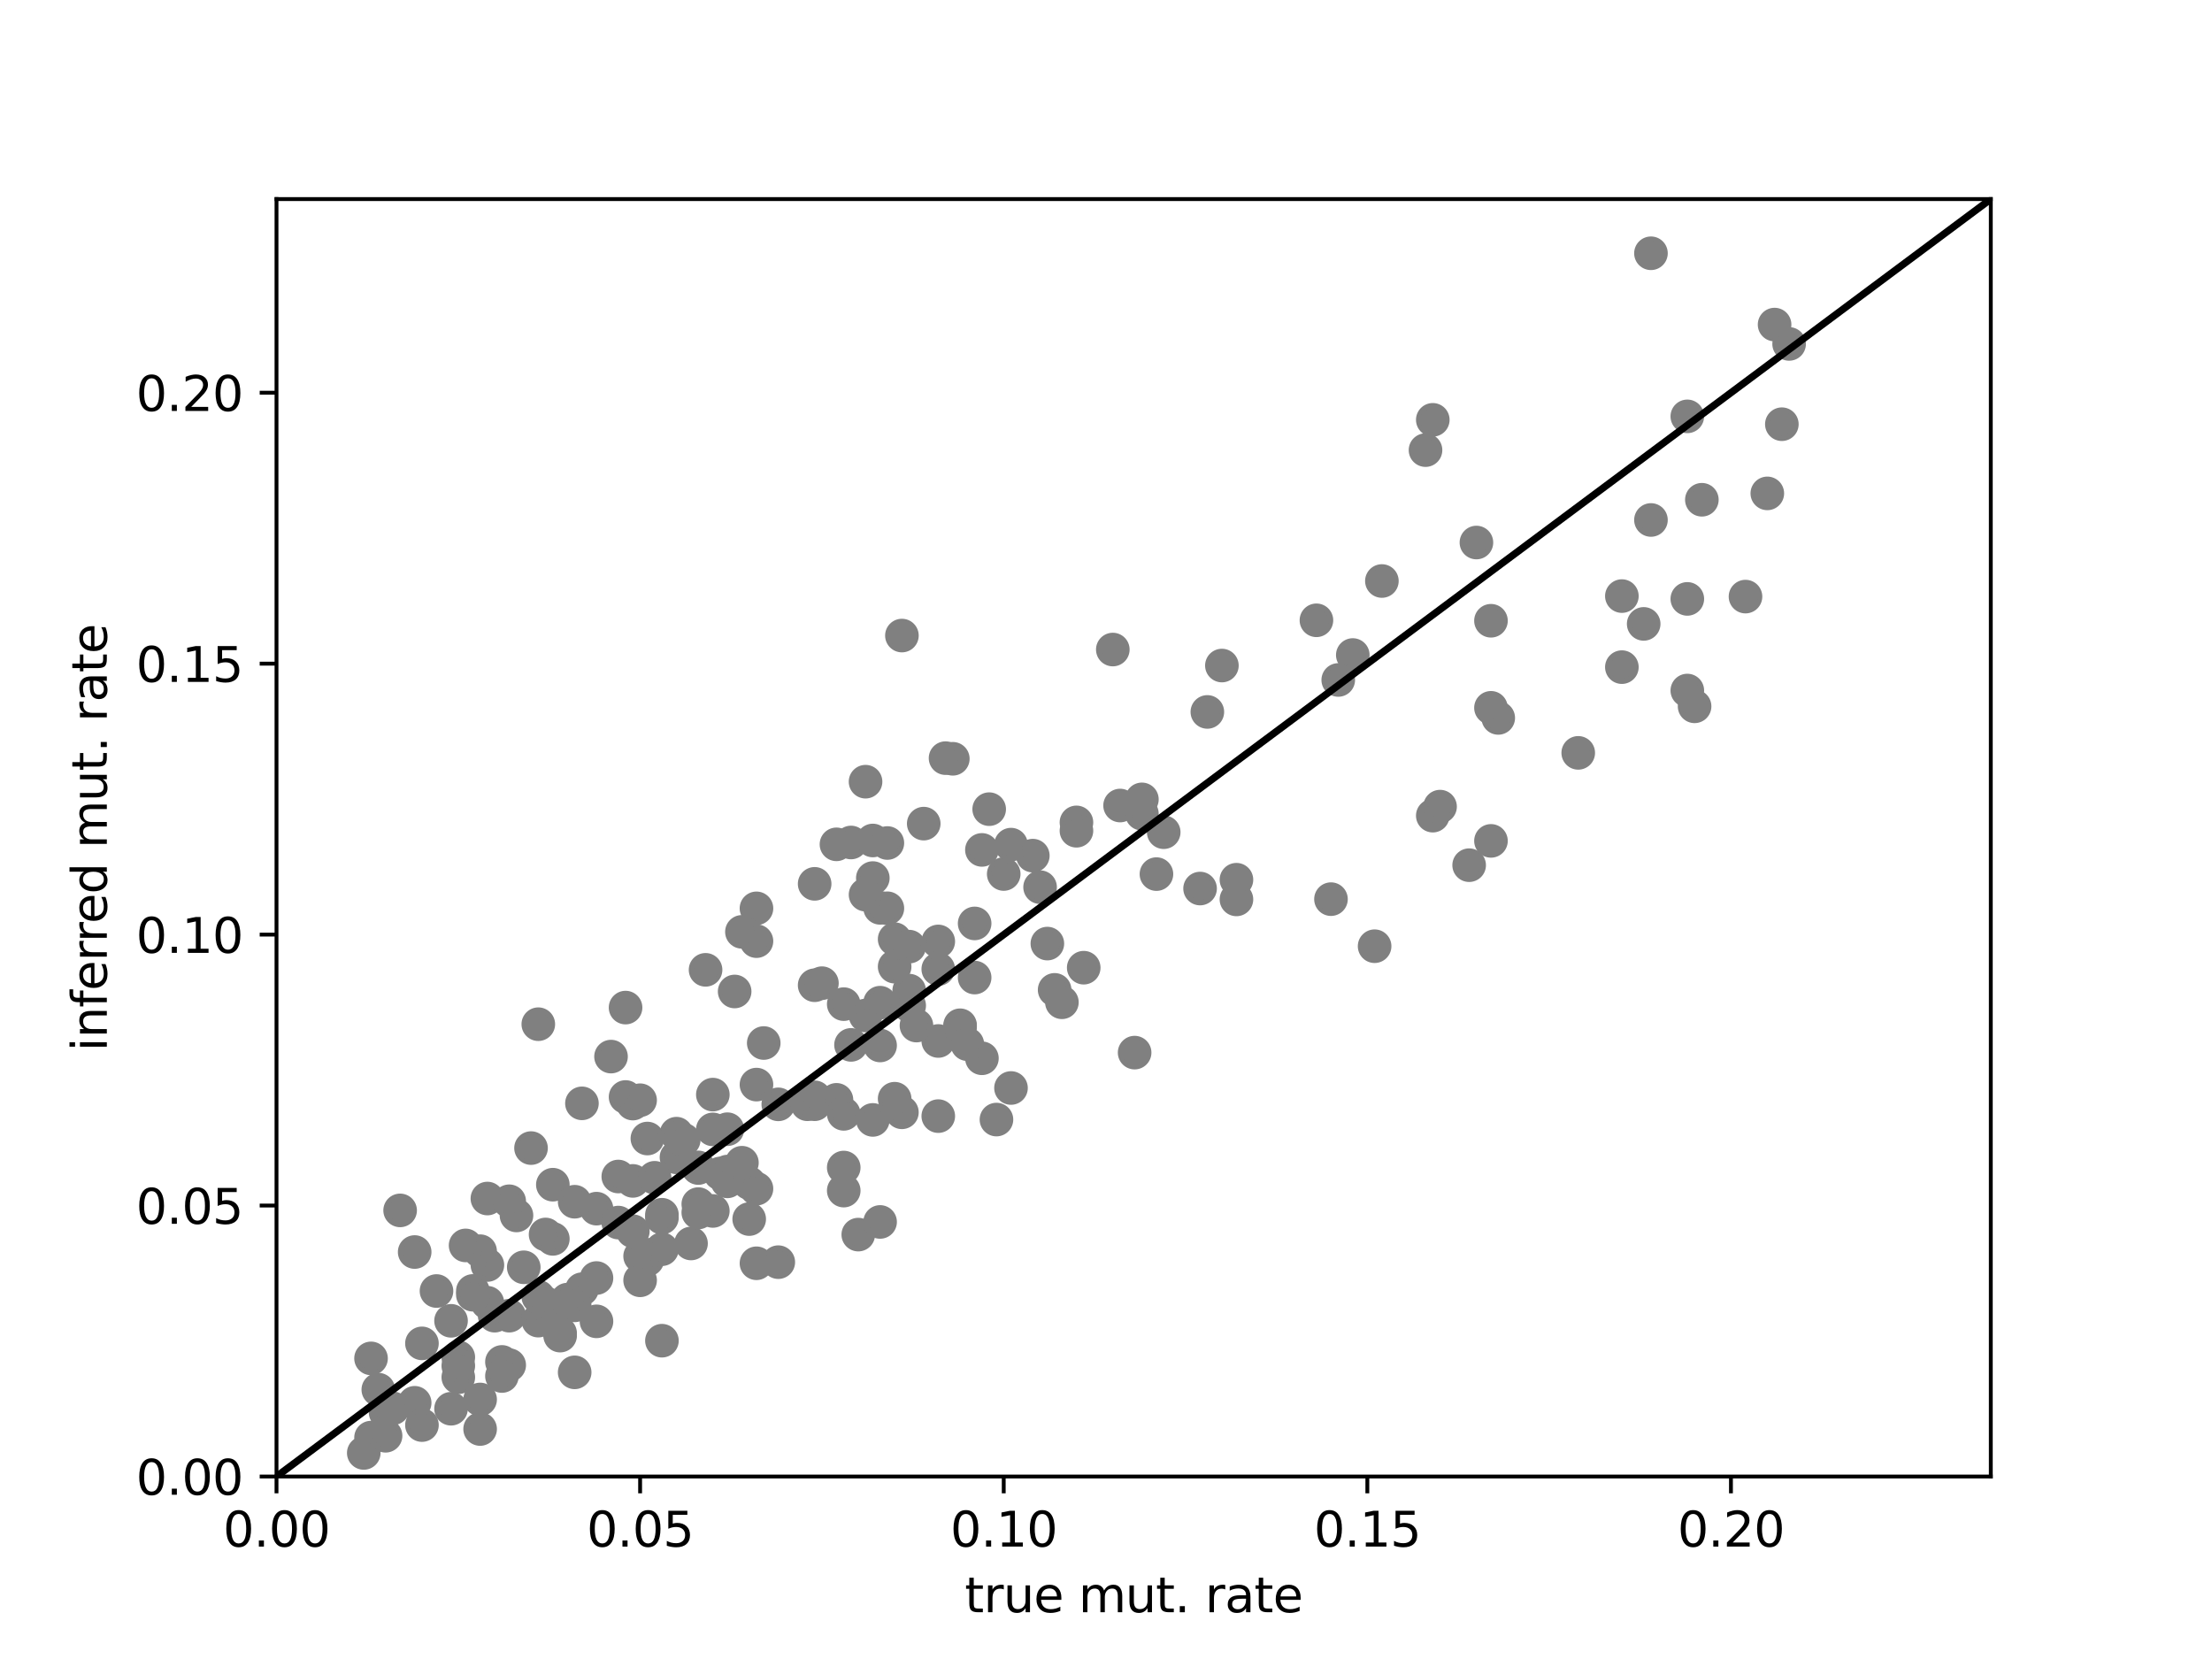 <?xml version="1.0" encoding="utf-8" standalone="no"?>
<!DOCTYPE svg PUBLIC "-//W3C//DTD SVG 1.1//EN"
  "http://www.w3.org/Graphics/SVG/1.1/DTD/svg11.dtd">
<svg xmlns:xlink="http://www.w3.org/1999/xlink" width="460.8pt" height="345.6pt" viewBox="0 0 460.8 345.6" xmlns="http://www.w3.org/2000/svg" version="1.1">
 <defs>
  <style type="text/css">*{stroke-linejoin: round; stroke-linecap: butt}</style>
 </defs>
 <g id="figure_1">
  <g id="patch_1">
   <path d="M 0 345.6 
L 460.8 345.6 
L 460.8 0 
L 0 0 
z
" style="fill: #ffffff"/>
  </g>
  <g id="axes_1">
   <g id="patch_2">
    <path d="M 57.6 307.584 
L 414.72 307.584 
L 414.72 41.472 
L 57.6 41.472 
z
" style="fill: #ffffff"/>
   </g>
   <g id="matplotlib.axis_1">
    <g id="xtick_1">
     <g id="line2d_1">
      <defs>
       <path id="madee8552ab" d="M 0 0 
L 0 3.5 
" style="stroke: #000000; stroke-width: 0.8"/>
      </defs>
      <g>
       <use xlink:href="#madee8552ab" x="57.6" y="307.584" style="stroke: #000000; stroke-width: 0.8"/>
      </g>
     </g>
     <g id="text_1">
      <!-- 0.00 -->
      <g transform="translate(46.467 322.182) scale(0.1 -0.1)">
       <defs>
        <path id="DejaVuSans-30" d="M 2034 4250 
Q 1547 4250 1301 3770 
Q 1056 3291 1056 2328 
Q 1056 1369 1301 889 
Q 1547 409 2034 409 
Q 2525 409 2770 889 
Q 3016 1369 3016 2328 
Q 3016 3291 2770 3770 
Q 2525 4250 2034 4250 
z
M 2034 4750 
Q 2819 4750 3233 4129 
Q 3647 3509 3647 2328 
Q 3647 1150 3233 529 
Q 2819 -91 2034 -91 
Q 1250 -91 836 529 
Q 422 1150 422 2328 
Q 422 3509 836 4129 
Q 1250 4750 2034 4750 
z
" transform="scale(0.016)"/>
        <path id="DejaVuSans-2e" d="M 684 794 
L 1344 794 
L 1344 0 
L 684 0 
L 684 794 
z
" transform="scale(0.016)"/>
       </defs>
       <use xlink:href="#DejaVuSans-30"/>
       <use xlink:href="#DejaVuSans-2e" transform="translate(63.623 0)"/>
       <use xlink:href="#DejaVuSans-30" transform="translate(95.41 0)"/>
       <use xlink:href="#DejaVuSans-30" transform="translate(159.033 0)"/>
      </g>
     </g>
    </g>
    <g id="xtick_2">
     <g id="line2d_2">
      <g>
       <use xlink:href="#madee8552ab" x="133.347" y="307.584" style="stroke: #000000; stroke-width: 0.8"/>
      </g>
     </g>
     <g id="text_2">
      <!-- 0.05 -->
      <g transform="translate(122.214 322.182) scale(0.1 -0.1)">
       <defs>
        <path id="DejaVuSans-35" d="M 691 4666 
L 3169 4666 
L 3169 4134 
L 1269 4134 
L 1269 2991 
Q 1406 3038 1543 3061 
Q 1681 3084 1819 3084 
Q 2600 3084 3056 2656 
Q 3513 2228 3513 1497 
Q 3513 744 3044 326 
Q 2575 -91 1722 -91 
Q 1428 -91 1123 -41 
Q 819 9 494 109 
L 494 744 
Q 775 591 1075 516 
Q 1375 441 1709 441 
Q 2250 441 2565 725 
Q 2881 1009 2881 1497 
Q 2881 1984 2565 2268 
Q 2250 2553 1709 2553 
Q 1456 2553 1204 2497 
Q 953 2441 691 2322 
L 691 4666 
z
" transform="scale(0.016)"/>
       </defs>
       <use xlink:href="#DejaVuSans-30"/>
       <use xlink:href="#DejaVuSans-2e" transform="translate(63.623 0)"/>
       <use xlink:href="#DejaVuSans-30" transform="translate(95.41 0)"/>
       <use xlink:href="#DejaVuSans-35" transform="translate(159.033 0)"/>
      </g>
     </g>
    </g>
    <g id="xtick_3">
     <g id="line2d_3">
      <g>
       <use xlink:href="#madee8552ab" x="209.094" y="307.584" style="stroke: #000000; stroke-width: 0.8"/>
      </g>
     </g>
     <g id="text_3">
      <!-- 0.10 -->
      <g transform="translate(197.962 322.182) scale(0.1 -0.1)">
       <defs>
        <path id="DejaVuSans-31" d="M 794 531 
L 1825 531 
L 1825 4091 
L 703 3866 
L 703 4441 
L 1819 4666 
L 2450 4666 
L 2450 531 
L 3481 531 
L 3481 0 
L 794 0 
L 794 531 
z
" transform="scale(0.016)"/>
       </defs>
       <use xlink:href="#DejaVuSans-30"/>
       <use xlink:href="#DejaVuSans-2e" transform="translate(63.623 0)"/>
       <use xlink:href="#DejaVuSans-31" transform="translate(95.41 0)"/>
       <use xlink:href="#DejaVuSans-30" transform="translate(159.033 0)"/>
      </g>
     </g>
    </g>
    <g id="xtick_4">
     <g id="line2d_4">
      <g>
       <use xlink:href="#madee8552ab" x="284.842" y="307.584" style="stroke: #000000; stroke-width: 0.8"/>
      </g>
     </g>
     <g id="text_4">
      <!-- 0.15 -->
      <g transform="translate(273.709 322.182) scale(0.1 -0.1)">
       <use xlink:href="#DejaVuSans-30"/>
       <use xlink:href="#DejaVuSans-2e" transform="translate(63.623 0)"/>
       <use xlink:href="#DejaVuSans-31" transform="translate(95.41 0)"/>
       <use xlink:href="#DejaVuSans-35" transform="translate(159.033 0)"/>
      </g>
     </g>
    </g>
    <g id="xtick_5">
     <g id="line2d_5">
      <g>
       <use xlink:href="#madee8552ab" x="360.589" y="307.584" style="stroke: #000000; stroke-width: 0.8"/>
      </g>
     </g>
     <g id="text_5">
      <!-- 0.20 -->
      <g transform="translate(349.456 322.182) scale(0.1 -0.1)">
       <defs>
        <path id="DejaVuSans-32" d="M 1228 531 
L 3431 531 
L 3431 0 
L 469 0 
L 469 531 
Q 828 903 1448 1529 
Q 2069 2156 2228 2338 
Q 2531 2678 2651 2914 
Q 2772 3150 2772 3378 
Q 2772 3750 2511 3984 
Q 2250 4219 1831 4219 
Q 1534 4219 1204 4116 
Q 875 4013 500 3803 
L 500 4441 
Q 881 4594 1212 4672 
Q 1544 4750 1819 4750 
Q 2544 4750 2975 4387 
Q 3406 4025 3406 3419 
Q 3406 3131 3298 2873 
Q 3191 2616 2906 2266 
Q 2828 2175 2409 1742 
Q 1991 1309 1228 531 
z
" transform="scale(0.016)"/>
       </defs>
       <use xlink:href="#DejaVuSans-30"/>
       <use xlink:href="#DejaVuSans-2e" transform="translate(63.623 0)"/>
       <use xlink:href="#DejaVuSans-32" transform="translate(95.41 0)"/>
       <use xlink:href="#DejaVuSans-30" transform="translate(159.033 0)"/>
      </g>
     </g>
    </g>
    <g id="text_6">
     <!-- true mut. rate -->
     <g transform="translate(200.976 335.861) scale(0.1 -0.1)">
      <defs>
       <path id="DejaVuSans-74" d="M 1172 4494 
L 1172 3500 
L 2356 3500 
L 2356 3053 
L 1172 3053 
L 1172 1153 
Q 1172 725 1289 603 
Q 1406 481 1766 481 
L 2356 481 
L 2356 0 
L 1766 0 
Q 1100 0 847 248 
Q 594 497 594 1153 
L 594 3053 
L 172 3053 
L 172 3500 
L 594 3500 
L 594 4494 
L 1172 4494 
z
" transform="scale(0.016)"/>
       <path id="DejaVuSans-72" d="M 2631 2963 
Q 2534 3019 2420 3045 
Q 2306 3072 2169 3072 
Q 1681 3072 1420 2755 
Q 1159 2438 1159 1844 
L 1159 0 
L 581 0 
L 581 3500 
L 1159 3500 
L 1159 2956 
Q 1341 3275 1631 3429 
Q 1922 3584 2338 3584 
Q 2397 3584 2469 3576 
Q 2541 3569 2628 3553 
L 2631 2963 
z
" transform="scale(0.016)"/>
       <path id="DejaVuSans-75" d="M 544 1381 
L 544 3500 
L 1119 3500 
L 1119 1403 
Q 1119 906 1312 657 
Q 1506 409 1894 409 
Q 2359 409 2629 706 
Q 2900 1003 2900 1516 
L 2900 3500 
L 3475 3500 
L 3475 0 
L 2900 0 
L 2900 538 
Q 2691 219 2414 64 
Q 2138 -91 1772 -91 
Q 1169 -91 856 284 
Q 544 659 544 1381 
z
M 1991 3584 
L 1991 3584 
z
" transform="scale(0.016)"/>
       <path id="DejaVuSans-65" d="M 3597 1894 
L 3597 1613 
L 953 1613 
Q 991 1019 1311 708 
Q 1631 397 2203 397 
Q 2534 397 2845 478 
Q 3156 559 3463 722 
L 3463 178 
Q 3153 47 2828 -22 
Q 2503 -91 2169 -91 
Q 1331 -91 842 396 
Q 353 884 353 1716 
Q 353 2575 817 3079 
Q 1281 3584 2069 3584 
Q 2775 3584 3186 3129 
Q 3597 2675 3597 1894 
z
M 3022 2063 
Q 3016 2534 2758 2815 
Q 2500 3097 2075 3097 
Q 1594 3097 1305 2825 
Q 1016 2553 972 2059 
L 3022 2063 
z
" transform="scale(0.016)"/>
       <path id="DejaVuSans-20" transform="scale(0.016)"/>
       <path id="DejaVuSans-6d" d="M 3328 2828 
Q 3544 3216 3844 3400 
Q 4144 3584 4550 3584 
Q 5097 3584 5394 3201 
Q 5691 2819 5691 2113 
L 5691 0 
L 5113 0 
L 5113 2094 
Q 5113 2597 4934 2840 
Q 4756 3084 4391 3084 
Q 3944 3084 3684 2787 
Q 3425 2491 3425 1978 
L 3425 0 
L 2847 0 
L 2847 2094 
Q 2847 2600 2669 2842 
Q 2491 3084 2119 3084 
Q 1678 3084 1418 2786 
Q 1159 2488 1159 1978 
L 1159 0 
L 581 0 
L 581 3500 
L 1159 3500 
L 1159 2956 
Q 1356 3278 1631 3431 
Q 1906 3584 2284 3584 
Q 2666 3584 2933 3390 
Q 3200 3197 3328 2828 
z
" transform="scale(0.016)"/>
       <path id="DejaVuSans-61" d="M 2194 1759 
Q 1497 1759 1228 1600 
Q 959 1441 959 1056 
Q 959 750 1161 570 
Q 1363 391 1709 391 
Q 2188 391 2477 730 
Q 2766 1069 2766 1631 
L 2766 1759 
L 2194 1759 
z
M 3341 1997 
L 3341 0 
L 2766 0 
L 2766 531 
Q 2569 213 2275 61 
Q 1981 -91 1556 -91 
Q 1019 -91 701 211 
Q 384 513 384 1019 
Q 384 1609 779 1909 
Q 1175 2209 1959 2209 
L 2766 2209 
L 2766 2266 
Q 2766 2663 2505 2880 
Q 2244 3097 1772 3097 
Q 1472 3097 1187 3025 
Q 903 2953 641 2809 
L 641 3341 
Q 956 3463 1253 3523 
Q 1550 3584 1831 3584 
Q 2591 3584 2966 3190 
Q 3341 2797 3341 1997 
z
" transform="scale(0.016)"/>
      </defs>
      <use xlink:href="#DejaVuSans-74"/>
      <use xlink:href="#DejaVuSans-72" transform="translate(39.209 0)"/>
      <use xlink:href="#DejaVuSans-75" transform="translate(80.322 0)"/>
      <use xlink:href="#DejaVuSans-65" transform="translate(143.701 0)"/>
      <use xlink:href="#DejaVuSans-20" transform="translate(205.225 0)"/>
      <use xlink:href="#DejaVuSans-6d" transform="translate(237.012 0)"/>
      <use xlink:href="#DejaVuSans-75" transform="translate(334.424 0)"/>
      <use xlink:href="#DejaVuSans-74" transform="translate(397.803 0)"/>
      <use xlink:href="#DejaVuSans-2e" transform="translate(437.012 0)"/>
      <use xlink:href="#DejaVuSans-20" transform="translate(468.799 0)"/>
      <use xlink:href="#DejaVuSans-72" transform="translate(500.586 0)"/>
      <use xlink:href="#DejaVuSans-61" transform="translate(541.699 0)"/>
      <use xlink:href="#DejaVuSans-74" transform="translate(602.979 0)"/>
      <use xlink:href="#DejaVuSans-65" transform="translate(642.188 0)"/>
     </g>
    </g>
   </g>
   <g id="matplotlib.axis_2">
    <g id="ytick_1">
     <g id="line2d_6">
      <defs>
       <path id="m690d3f03b6" d="M 0 0 
L -3.5 0 
" style="stroke: #000000; stroke-width: 0.8"/>
      </defs>
      <g>
       <use xlink:href="#m690d3f03b6" x="57.6" y="307.584" style="stroke: #000000; stroke-width: 0.8"/>
      </g>
     </g>
     <g id="text_7">
      <!-- 0.00 -->
      <g transform="translate(28.334 311.383) scale(0.1 -0.1)">
       <use xlink:href="#DejaVuSans-30"/>
       <use xlink:href="#DejaVuSans-2e" transform="translate(63.623 0)"/>
       <use xlink:href="#DejaVuSans-30" transform="translate(95.41 0)"/>
       <use xlink:href="#DejaVuSans-30" transform="translate(159.033 0)"/>
      </g>
     </g>
    </g>
    <g id="ytick_2">
     <g id="line2d_7">
      <g>
       <use xlink:href="#m690d3f03b6" x="57.6" y="251.14" style="stroke: #000000; stroke-width: 0.8"/>
      </g>
     </g>
     <g id="text_8">
      <!-- 0.05 -->
      <g transform="translate(28.334 254.939) scale(0.1 -0.1)">
       <use xlink:href="#DejaVuSans-30"/>
       <use xlink:href="#DejaVuSans-2e" transform="translate(63.623 0)"/>
       <use xlink:href="#DejaVuSans-30" transform="translate(95.41 0)"/>
       <use xlink:href="#DejaVuSans-35" transform="translate(159.033 0)"/>
      </g>
     </g>
    </g>
    <g id="ytick_3">
     <g id="line2d_8">
      <g>
       <use xlink:href="#m690d3f03b6" x="57.6" y="194.696" style="stroke: #000000; stroke-width: 0.8"/>
      </g>
     </g>
     <g id="text_9">
      <!-- 0.10 -->
      <g transform="translate(28.334 198.495) scale(0.1 -0.1)">
       <use xlink:href="#DejaVuSans-30"/>
       <use xlink:href="#DejaVuSans-2e" transform="translate(63.623 0)"/>
       <use xlink:href="#DejaVuSans-31" transform="translate(95.41 0)"/>
       <use xlink:href="#DejaVuSans-30" transform="translate(159.033 0)"/>
      </g>
     </g>
    </g>
    <g id="ytick_4">
     <g id="line2d_9">
      <g>
       <use xlink:href="#m690d3f03b6" x="57.6" y="138.252" style="stroke: #000000; stroke-width: 0.8"/>
      </g>
     </g>
     <g id="text_10">
      <!-- 0.15 -->
      <g transform="translate(28.334 142.052) scale(0.1 -0.1)">
       <use xlink:href="#DejaVuSans-30"/>
       <use xlink:href="#DejaVuSans-2e" transform="translate(63.623 0)"/>
       <use xlink:href="#DejaVuSans-31" transform="translate(95.41 0)"/>
       <use xlink:href="#DejaVuSans-35" transform="translate(159.033 0)"/>
      </g>
     </g>
    </g>
    <g id="ytick_5">
     <g id="line2d_10">
      <g>
       <use xlink:href="#m690d3f03b6" x="57.6" y="81.808" style="stroke: #000000; stroke-width: 0.8"/>
      </g>
     </g>
     <g id="text_11">
      <!-- 0.20 -->
      <g transform="translate(28.334 85.608) scale(0.1 -0.1)">
       <use xlink:href="#DejaVuSans-30"/>
       <use xlink:href="#DejaVuSans-2e" transform="translate(63.623 0)"/>
       <use xlink:href="#DejaVuSans-32" transform="translate(95.41 0)"/>
       <use xlink:href="#DejaVuSans-30" transform="translate(159.033 0)"/>
      </g>
     </g>
    </g>
    <g id="text_12">
     <!-- inferred mut. rate -->
     <g transform="translate(22.255 219.007) rotate(-90) scale(0.1 -0.1)">
      <defs>
       <path id="DejaVuSans-69" d="M 603 3500 
L 1178 3500 
L 1178 0 
L 603 0 
L 603 3500 
z
M 603 4863 
L 1178 4863 
L 1178 4134 
L 603 4134 
L 603 4863 
z
" transform="scale(0.016)"/>
       <path id="DejaVuSans-6e" d="M 3513 2113 
L 3513 0 
L 2938 0 
L 2938 2094 
Q 2938 2591 2744 2837 
Q 2550 3084 2163 3084 
Q 1697 3084 1428 2787 
Q 1159 2491 1159 1978 
L 1159 0 
L 581 0 
L 581 3500 
L 1159 3500 
L 1159 2956 
Q 1366 3272 1645 3428 
Q 1925 3584 2291 3584 
Q 2894 3584 3203 3211 
Q 3513 2838 3513 2113 
z
" transform="scale(0.016)"/>
       <path id="DejaVuSans-66" d="M 2375 4863 
L 2375 4384 
L 1825 4384 
Q 1516 4384 1395 4259 
Q 1275 4134 1275 3809 
L 1275 3500 
L 2222 3500 
L 2222 3053 
L 1275 3053 
L 1275 0 
L 697 0 
L 697 3053 
L 147 3053 
L 147 3500 
L 697 3500 
L 697 3744 
Q 697 4328 969 4595 
Q 1241 4863 1831 4863 
L 2375 4863 
z
" transform="scale(0.016)"/>
       <path id="DejaVuSans-64" d="M 2906 2969 
L 2906 4863 
L 3481 4863 
L 3481 0 
L 2906 0 
L 2906 525 
Q 2725 213 2448 61 
Q 2172 -91 1784 -91 
Q 1150 -91 751 415 
Q 353 922 353 1747 
Q 353 2572 751 3078 
Q 1150 3584 1784 3584 
Q 2172 3584 2448 3432 
Q 2725 3281 2906 2969 
z
M 947 1747 
Q 947 1113 1208 752 
Q 1469 391 1925 391 
Q 2381 391 2643 752 
Q 2906 1113 2906 1747 
Q 2906 2381 2643 2742 
Q 2381 3103 1925 3103 
Q 1469 3103 1208 2742 
Q 947 2381 947 1747 
z
" transform="scale(0.016)"/>
      </defs>
      <use xlink:href="#DejaVuSans-69"/>
      <use xlink:href="#DejaVuSans-6e" transform="translate(27.783 0)"/>
      <use xlink:href="#DejaVuSans-66" transform="translate(91.162 0)"/>
      <use xlink:href="#DejaVuSans-65" transform="translate(126.367 0)"/>
      <use xlink:href="#DejaVuSans-72" transform="translate(187.891 0)"/>
      <use xlink:href="#DejaVuSans-72" transform="translate(227.254 0)"/>
      <use xlink:href="#DejaVuSans-65" transform="translate(266.117 0)"/>
      <use xlink:href="#DejaVuSans-64" transform="translate(327.641 0)"/>
      <use xlink:href="#DejaVuSans-20" transform="translate(391.117 0)"/>
      <use xlink:href="#DejaVuSans-6d" transform="translate(422.904 0)"/>
      <use xlink:href="#DejaVuSans-75" transform="translate(520.316 0)"/>
      <use xlink:href="#DejaVuSans-74" transform="translate(583.695 0)"/>
      <use xlink:href="#DejaVuSans-2e" transform="translate(622.904 0)"/>
      <use xlink:href="#DejaVuSans-20" transform="translate(654.691 0)"/>
      <use xlink:href="#DejaVuSans-72" transform="translate(686.479 0)"/>
      <use xlink:href="#DejaVuSans-61" transform="translate(727.592 0)"/>
      <use xlink:href="#DejaVuSans-74" transform="translate(788.871 0)"/>
      <use xlink:href="#DejaVuSans-65" transform="translate(828.08 0)"/>
     </g>
    </g>
   </g>
   <g id="line2d_11">
    <defs>
     <path id="mdab3208ceb" d="M 0 3 
C 0.796 3 1.559 2.684 2.121 2.121 
C 2.684 1.559 3 0.796 3 0 
C 3 -0.796 2.684 -1.559 2.121 -2.121 
C 1.559 -2.684 0.796 -3 0 -3 
C -0.796 -3 -1.559 -2.684 -2.121 -2.121 
C -2.684 -1.559 -3 -0.796 -3 0 
C -3 0.796 -2.684 1.559 -2.121 2.121 
C -1.559 2.684 -0.796 3 0 3 
z
" style="stroke: #808080"/>
    </defs>
    <g clip-path="url(#p82f65c2790)">
     <use xlink:href="#mdab3208ceb" x="181.825" y="182.918" style="fill: #808080; stroke: #808080"/>
     <use xlink:href="#mdab3208ceb" x="175.766" y="243.219" style="fill: #808080; stroke: #808080"/>
     <use xlink:href="#mdab3208ceb" x="156.071" y="246.466" style="fill: #808080; stroke: #808080"/>
     <use xlink:href="#mdab3208ceb" x="95.474" y="286.912" style="fill: #808080; stroke: #808080"/>
     <use xlink:href="#mdab3208ceb" x="195.46" y="201.879" style="fill: #808080; stroke: #808080"/>
     <use xlink:href="#mdab3208ceb" x="124.258" y="251.784" style="fill: #808080; stroke: #808080"/>
     <use xlink:href="#mdab3208ceb" x="312.111" y="149.554" style="fill: #808080; stroke: #808080"/>
     <use xlink:href="#mdab3208ceb" x="257.573" y="183.262" style="fill: #808080; stroke: #808080"/>
     <use xlink:href="#mdab3208ceb" x="298.476" y="87.458" style="fill: #808080; stroke: #808080"/>
     <use xlink:href="#mdab3208ceb" x="86.384" y="292.227" style="fill: #808080; stroke: #808080"/>
     <use xlink:href="#mdab3208ceb" x="124.258" y="275.259" style="fill: #808080; stroke: #808080"/>
     <use xlink:href="#mdab3208ceb" x="186.37" y="201.375" style="fill: #808080; stroke: #808080"/>
     <use xlink:href="#mdab3208ceb" x="157.586" y="247.625" style="fill: #808080; stroke: #808080"/>
     <use xlink:href="#mdab3208ceb" x="77.294" y="299.479" style="fill: #808080; stroke: #808080"/>
     <use xlink:href="#mdab3208ceb" x="306.051" y="180.233" style="fill: #808080; stroke: #808080"/>
     <use xlink:href="#mdab3208ceb" x="206.065" y="168.563" style="fill: #808080; stroke: #808080"/>
     <use xlink:href="#mdab3208ceb" x="143.952" y="259.038" style="fill: #808080; stroke: #808080"/>
     <use xlink:href="#mdab3208ceb" x="101.533" y="263.524" style="fill: #808080; stroke: #808080"/>
     <use xlink:href="#mdab3208ceb" x="169.706" y="230.031" style="fill: #808080; stroke: #808080"/>
     <use xlink:href="#mdab3208ceb" x="131.832" y="256.476" style="fill: #808080; stroke: #808080"/>
     <use xlink:href="#mdab3208ceb" x="157.586" y="189.226" style="fill: #808080; stroke: #808080"/>
     <use xlink:href="#mdab3208ceb" x="174.251" y="175.891" style="fill: #808080; stroke: #808080"/>
     <use xlink:href="#mdab3208ceb" x="169.706" y="205.242" style="fill: #808080; stroke: #808080"/>
     <use xlink:href="#mdab3208ceb" x="231.819" y="135.312" style="fill: #808080; stroke: #808080"/>
     <use xlink:href="#mdab3208ceb" x="134.862" y="261.392" style="fill: #808080; stroke: #808080"/>
     <use xlink:href="#mdab3208ceb" x="140.922" y="236.165" style="fill: #808080; stroke: #808080"/>
     <use xlink:href="#mdab3208ceb" x="124.258" y="266.238" style="fill: #808080; stroke: #808080"/>
     <use xlink:href="#mdab3208ceb" x="104.563" y="283.712" style="fill: #808080; stroke: #808080"/>
     <use xlink:href="#mdab3208ceb" x="237.878" y="169.508" style="fill: #808080; stroke: #808080"/>
     <use xlink:href="#mdab3208ceb" x="354.529" y="104.109" style="fill: #808080; stroke: #808080"/>
     <use xlink:href="#mdab3208ceb" x="171.221" y="204.817" style="fill: #808080; stroke: #808080"/>
     <use xlink:href="#mdab3208ceb" x="98.503" y="268.926" style="fill: #808080; stroke: #808080"/>
     <use xlink:href="#mdab3208ceb" x="168.191" y="230.038" style="fill: #808080; stroke: #808080"/>
     <use xlink:href="#mdab3208ceb" x="153.041" y="206.544" style="fill: #808080; stroke: #808080"/>
     <use xlink:href="#mdab3208ceb" x="101.533" y="271.387" style="fill: #808080; stroke: #808080"/>
     <use xlink:href="#mdab3208ceb" x="145.467" y="252.582" style="fill: #808080; stroke: #808080"/>
     <use xlink:href="#mdab3208ceb" x="148.497" y="252.262" style="fill: #808080; stroke: #808080"/>
     <use xlink:href="#mdab3208ceb" x="215.154" y="178.246" style="fill: #808080; stroke: #808080"/>
     <use xlink:href="#mdab3208ceb" x="187.885" y="231.715" style="fill: #808080; stroke: #808080"/>
     <use xlink:href="#mdab3208ceb" x="221.214" y="208.794" style="fill: #808080; stroke: #808080"/>
     <use xlink:href="#mdab3208ceb" x="209.094" y="182.072" style="fill: #808080; stroke: #808080"/>
     <use xlink:href="#mdab3208ceb" x="156.071" y="253.955" style="fill: #808080; stroke: #808080"/>
     <use xlink:href="#mdab3208ceb" x="131.832" y="246.003" style="fill: #808080; stroke: #808080"/>
     <use xlink:href="#mdab3208ceb" x="203.035" y="192.367" style="fill: #808080; stroke: #808080"/>
     <use xlink:href="#mdab3208ceb" x="180.31" y="211.551" style="fill: #808080; stroke: #808080"/>
     <use xlink:href="#mdab3208ceb" x="189.4" y="209.482" style="fill: #808080; stroke: #808080"/>
     <use xlink:href="#mdab3208ceb" x="189.4" y="206.364" style="fill: #808080; stroke: #808080"/>
     <use xlink:href="#mdab3208ceb" x="183.34" y="217.79" style="fill: #808080; stroke: #808080"/>
     <use xlink:href="#mdab3208ceb" x="198.49" y="158.068" style="fill: #808080; stroke: #808080"/>
     <use xlink:href="#mdab3208ceb" x="101.533" y="249.676" style="fill: #808080; stroke: #808080"/>
     <use xlink:href="#mdab3208ceb" x="80.324" y="294.222" style="fill: #808080; stroke: #808080"/>
     <use xlink:href="#mdab3208ceb" x="351.499" y="143.852" style="fill: #808080; stroke: #808080"/>
     <use xlink:href="#mdab3208ceb" x="133.347" y="266.711" style="fill: #808080; stroke: #808080"/>
     <use xlink:href="#mdab3208ceb" x="119.713" y="271.93" style="fill: #808080; stroke: #808080"/>
     <use xlink:href="#mdab3208ceb" x="207.579" y="233.227" style="fill: #808080; stroke: #808080"/>
     <use xlink:href="#mdab3208ceb" x="343.924" y="108.321" style="fill: #808080; stroke: #808080"/>
     <use xlink:href="#mdab3208ceb" x="174.251" y="229.116" style="fill: #808080; stroke: #808080"/>
     <use xlink:href="#mdab3208ceb" x="343.924" y="52.761" style="fill: #808080; stroke: #808080"/>
     <use xlink:href="#mdab3208ceb" x="342.41" y="129.969" style="fill: #808080; stroke: #808080"/>
     <use xlink:href="#mdab3208ceb" x="178.796" y="257.191" style="fill: #808080; stroke: #808080"/>
     <use xlink:href="#mdab3208ceb" x="274.237" y="129.22" style="fill: #808080; stroke: #808080"/>
     <use xlink:href="#mdab3208ceb" x="337.865" y="138.976" style="fill: #808080; stroke: #808080"/>
     <use xlink:href="#mdab3208ceb" x="115.168" y="246.794" style="fill: #808080; stroke: #808080"/>
     <use xlink:href="#mdab3208ceb" x="113.653" y="271.47" style="fill: #808080; stroke: #808080"/>
     <use xlink:href="#mdab3208ceb" x="93.959" y="293.466" style="fill: #808080; stroke: #808080"/>
     <use xlink:href="#mdab3208ceb" x="203.035" y="203.643" style="fill: #808080; stroke: #808080"/>
     <use xlink:href="#mdab3208ceb" x="151.527" y="244.063" style="fill: #808080; stroke: #808080"/>
     <use xlink:href="#mdab3208ceb" x="145.467" y="243.19" style="fill: #808080; stroke: #808080"/>
     <use xlink:href="#mdab3208ceb" x="134.862" y="262.414" style="fill: #808080; stroke: #808080"/>
     <use xlink:href="#mdab3208ceb" x="233.334" y="167.806" style="fill: #808080; stroke: #808080"/>
     <use xlink:href="#mdab3208ceb" x="157.586" y="196.056" style="fill: #808080; stroke: #808080"/>
     <use xlink:href="#mdab3208ceb" x="130.317" y="228.523" style="fill: #808080; stroke: #808080"/>
     <use xlink:href="#mdab3208ceb" x="175.766" y="248.023" style="fill: #808080; stroke: #808080"/>
     <use xlink:href="#mdab3208ceb" x="150.012" y="244.462" style="fill: #808080; stroke: #808080"/>
     <use xlink:href="#mdab3208ceb" x="175.766" y="232.035" style="fill: #808080; stroke: #808080"/>
     <use xlink:href="#mdab3208ceb" x="140.922" y="241.093" style="fill: #808080; stroke: #808080"/>
     <use xlink:href="#mdab3208ceb" x="286.357" y="197.114" style="fill: #808080; stroke: #808080"/>
     <use xlink:href="#mdab3208ceb" x="151.527" y="246.099" style="fill: #808080; stroke: #808080"/>
     <use xlink:href="#mdab3208ceb" x="128.802" y="254.683" style="fill: #808080; stroke: #808080"/>
     <use xlink:href="#mdab3208ceb" x="112.138" y="275.112" style="fill: #808080; stroke: #808080"/>
     <use xlink:href="#mdab3208ceb" x="119.713" y="285.884" style="fill: #808080; stroke: #808080"/>
     <use xlink:href="#mdab3208ceb" x="369.679" y="67.616" style="fill: #808080; stroke: #808080"/>
     <use xlink:href="#mdab3208ceb" x="134.862" y="237.177" style="fill: #808080; stroke: #808080"/>
     <use xlink:href="#mdab3208ceb" x="240.908" y="182.092" style="fill: #808080; stroke: #808080"/>
     <use xlink:href="#mdab3208ceb" x="103.048" y="274.082" style="fill: #808080; stroke: #808080"/>
     <use xlink:href="#mdab3208ceb" x="186.37" y="228.882" style="fill: #808080; stroke: #808080"/>
     <use xlink:href="#mdab3208ceb" x="110.623" y="239.167" style="fill: #808080; stroke: #808080"/>
     <use xlink:href="#mdab3208ceb" x="98.503" y="269.715" style="fill: #808080; stroke: #808080"/>
     <use xlink:href="#mdab3208ceb" x="116.683" y="278.231" style="fill: #808080; stroke: #808080"/>
     <use xlink:href="#mdab3208ceb" x="277.267" y="187.309" style="fill: #808080; stroke: #808080"/>
     <use xlink:href="#mdab3208ceb" x="210.609" y="226.649" style="fill: #808080; stroke: #808080"/>
     <use xlink:href="#mdab3208ceb" x="146.982" y="202.034" style="fill: #808080; stroke: #808080"/>
     <use xlink:href="#mdab3208ceb" x="175.766" y="209.18" style="fill: #808080; stroke: #808080"/>
     <use xlink:href="#mdab3208ceb" x="249.998" y="185.1" style="fill: #808080; stroke: #808080"/>
     <use xlink:href="#mdab3208ceb" x="148.497" y="235.275" style="fill: #808080; stroke: #808080"/>
     <use xlink:href="#mdab3208ceb" x="237.878" y="166.524" style="fill: #808080; stroke: #808080"/>
     <use xlink:href="#mdab3208ceb" x="127.287" y="220.107" style="fill: #808080; stroke: #808080"/>
     <use xlink:href="#mdab3208ceb" x="137.892" y="279.292" style="fill: #808080; stroke: #808080"/>
     <use xlink:href="#mdab3208ceb" x="115.168" y="275.294" style="fill: #808080; stroke: #808080"/>
     <use xlink:href="#mdab3208ceb" x="80.324" y="299.097" style="fill: #808080; stroke: #808080"/>
     <use xlink:href="#mdab3208ceb" x="190.915" y="213.644" style="fill: #808080; stroke: #808080"/>
     <use xlink:href="#mdab3208ceb" x="298.476" y="169.915" style="fill: #808080; stroke: #808080"/>
     <use xlink:href="#mdab3208ceb" x="196.975" y="157.934" style="fill: #808080; stroke: #808080"/>
     <use xlink:href="#mdab3208ceb" x="148.497" y="228.026" style="fill: #808080; stroke: #808080"/>
     <use xlink:href="#mdab3208ceb" x="177.281" y="175.506" style="fill: #808080; stroke: #808080"/>
     <use xlink:href="#mdab3208ceb" x="216.669" y="184.814" style="fill: #808080; stroke: #808080"/>
     <use xlink:href="#mdab3208ceb" x="121.228" y="268.568" style="fill: #808080; stroke: #808080"/>
     <use xlink:href="#mdab3208ceb" x="337.865" y="124.176" style="fill: #808080; stroke: #808080"/>
     <use xlink:href="#mdab3208ceb" x="219.699" y="206.206" style="fill: #808080; stroke: #808080"/>
     <use xlink:href="#mdab3208ceb" x="159.101" y="217.282" style="fill: #808080; stroke: #808080"/>
     <use xlink:href="#mdab3208ceb" x="183.34" y="189.122" style="fill: #808080; stroke: #808080"/>
     <use xlink:href="#mdab3208ceb" x="287.872" y="121.035" style="fill: #808080; stroke: #808080"/>
     <use xlink:href="#mdab3208ceb" x="86.384" y="260.821" style="fill: #808080; stroke: #808080"/>
     <use xlink:href="#mdab3208ceb" x="328.775" y="156.835" style="fill: #808080; stroke: #808080"/>
     <use xlink:href="#mdab3208ceb" x="181.825" y="233.299" style="fill: #808080; stroke: #808080"/>
     <use xlink:href="#mdab3208ceb" x="87.899" y="296.87" style="fill: #808080; stroke: #808080"/>
     <use xlink:href="#mdab3208ceb" x="180.31" y="162.841" style="fill: #808080; stroke: #808080"/>
     <use xlink:href="#mdab3208ceb" x="106.078" y="284.379" style="fill: #808080; stroke: #808080"/>
     <use xlink:href="#mdab3208ceb" x="95.474" y="282.739" style="fill: #808080; stroke: #808080"/>
     <use xlink:href="#mdab3208ceb" x="183.34" y="208.878" style="fill: #808080; stroke: #808080"/>
     <use xlink:href="#mdab3208ceb" x="281.812" y="136.453" style="fill: #808080; stroke: #808080"/>
     <use xlink:href="#mdab3208ceb" x="121.228" y="229.847" style="fill: #808080; stroke: #808080"/>
     <use xlink:href="#mdab3208ceb" x="310.596" y="175.172" style="fill: #808080; stroke: #808080"/>
     <use xlink:href="#mdab3208ceb" x="100.018" y="291.536" style="fill: #808080; stroke: #808080"/>
     <use xlink:href="#mdab3208ceb" x="218.184" y="196.566" style="fill: #808080; stroke: #808080"/>
     <use xlink:href="#mdab3208ceb" x="154.556" y="194.123" style="fill: #808080; stroke: #808080"/>
     <use xlink:href="#mdab3208ceb" x="254.543" y="138.645" style="fill: #808080; stroke: #808080"/>
     <use xlink:href="#mdab3208ceb" x="195.46" y="216.855" style="fill: #808080; stroke: #808080"/>
     <use xlink:href="#mdab3208ceb" x="200.005" y="213.581" style="fill: #808080; stroke: #808080"/>
     <use xlink:href="#mdab3208ceb" x="310.596" y="129.315" style="fill: #808080; stroke: #808080"/>
     <use xlink:href="#mdab3208ceb" x="186.37" y="195.648" style="fill: #808080; stroke: #808080"/>
     <use xlink:href="#mdab3208ceb" x="200.005" y="213.926" style="fill: #808080; stroke: #808080"/>
     <use xlink:href="#mdab3208ceb" x="257.573" y="187.364" style="fill: #808080; stroke: #808080"/>
     <use xlink:href="#mdab3208ceb" x="299.991" y="168.035" style="fill: #808080; stroke: #808080"/>
     <use xlink:href="#mdab3208ceb" x="162.131" y="262.932" style="fill: #808080; stroke: #808080"/>
     <use xlink:href="#mdab3208ceb" x="130.317" y="209.898" style="fill: #808080; stroke: #808080"/>
     <use xlink:href="#mdab3208ceb" x="181.825" y="175.09" style="fill: #808080; stroke: #808080"/>
     <use xlink:href="#mdab3208ceb" x="116.683" y="277.733" style="fill: #808080; stroke: #808080"/>
     <use xlink:href="#mdab3208ceb" x="90.929" y="268.943" style="fill: #808080; stroke: #808080"/>
     <use xlink:href="#mdab3208ceb" x="236.363" y="219.28" style="fill: #808080; stroke: #808080"/>
     <use xlink:href="#mdab3208ceb" x="154.556" y="242.217" style="fill: #808080; stroke: #808080"/>
     <use xlink:href="#mdab3208ceb" x="371.193" y="88.371" style="fill: #808080; stroke: #808080"/>
     <use xlink:href="#mdab3208ceb" x="137.892" y="253.053" style="fill: #808080; stroke: #808080"/>
     <use xlink:href="#mdab3208ceb" x="210.609" y="175.952" style="fill: #808080; stroke: #808080"/>
     <use xlink:href="#mdab3208ceb" x="189.4" y="197.2" style="fill: #808080; stroke: #808080"/>
     <use xlink:href="#mdab3208ceb" x="142.437" y="237.447" style="fill: #808080; stroke: #808080"/>
     <use xlink:href="#mdab3208ceb" x="162.131" y="230.055" style="fill: #808080; stroke: #808080"/>
     <use xlink:href="#mdab3208ceb" x="77.294" y="282.978" style="fill: #808080; stroke: #808080"/>
     <use xlink:href="#mdab3208ceb" x="100.018" y="260.645" style="fill: #808080; stroke: #808080"/>
     <use xlink:href="#mdab3208ceb" x="183.34" y="254.554" style="fill: #808080; stroke: #808080"/>
     <use xlink:href="#mdab3208ceb" x="106.078" y="274.08" style="fill: #808080; stroke: #808080"/>
     <use xlink:href="#mdab3208ceb" x="83.354" y="252.148" style="fill: #808080; stroke: #808080"/>
     <use xlink:href="#mdab3208ceb" x="195.46" y="196.119" style="fill: #808080; stroke: #808080"/>
     <use xlink:href="#mdab3208ceb" x="145.467" y="250.835" style="fill: #808080; stroke: #808080"/>
     <use xlink:href="#mdab3208ceb" x="353.014" y="147.14" style="fill: #808080; stroke: #808080"/>
     <use xlink:href="#mdab3208ceb" x="192.43" y="171.576" style="fill: #808080; stroke: #808080"/>
     <use xlink:href="#mdab3208ceb" x="104.563" y="286.649" style="fill: #808080; stroke: #808080"/>
     <use xlink:href="#mdab3208ceb" x="307.566" y="113.019" style="fill: #808080; stroke: #808080"/>
     <use xlink:href="#mdab3208ceb" x="157.586" y="225.941" style="fill: #808080; stroke: #808080"/>
     <use xlink:href="#mdab3208ceb" x="107.593" y="253.198" style="fill: #808080; stroke: #808080"/>
     <use xlink:href="#mdab3208ceb" x="184.855" y="189.21" style="fill: #808080; stroke: #808080"/>
     <use xlink:href="#mdab3208ceb" x="115.168" y="258.079" style="fill: #808080; stroke: #808080"/>
     <use xlink:href="#mdab3208ceb" x="78.809" y="289.487" style="fill: #808080; stroke: #808080"/>
     <use xlink:href="#mdab3208ceb" x="81.839" y="293.38" style="fill: #808080; stroke: #808080"/>
     <use xlink:href="#mdab3208ceb" x="251.513" y="148.308" style="fill: #808080; stroke: #808080"/>
     <use xlink:href="#mdab3208ceb" x="225.759" y="201.588" style="fill: #808080; stroke: #808080"/>
     <use xlink:href="#mdab3208ceb" x="180.31" y="186.378" style="fill: #808080; stroke: #808080"/>
     <use xlink:href="#mdab3208ceb" x="113.653" y="257.164" style="fill: #808080; stroke: #808080"/>
     <use xlink:href="#mdab3208ceb" x="75.779" y="302.676" style="fill: #808080; stroke: #808080"/>
     <use xlink:href="#mdab3208ceb" x="87.899" y="279.85" style="fill: #808080; stroke: #808080"/>
     <use xlink:href="#mdab3208ceb" x="119.713" y="250.343" style="fill: #808080; stroke: #808080"/>
     <use xlink:href="#mdab3208ceb" x="351.499" y="124.761" style="fill: #808080; stroke: #808080"/>
     <use xlink:href="#mdab3208ceb" x="372.708" y="71.647" style="fill: #808080; stroke: #808080"/>
     <use xlink:href="#mdab3208ceb" x="204.55" y="177.052" style="fill: #808080; stroke: #808080"/>
     <use xlink:href="#mdab3208ceb" x="131.832" y="229.896" style="fill: #808080; stroke: #808080"/>
     <use xlink:href="#mdab3208ceb" x="242.423" y="173.362" style="fill: #808080; stroke: #808080"/>
     <use xlink:href="#mdab3208ceb" x="363.619" y="124.283" style="fill: #808080; stroke: #808080"/>
     <use xlink:href="#mdab3208ceb" x="204.55" y="220.458" style="fill: #808080; stroke: #808080"/>
     <use xlink:href="#mdab3208ceb" x="351.499" y="86.737" style="fill: #808080; stroke: #808080"/>
     <use xlink:href="#mdab3208ceb" x="169.706" y="228.586" style="fill: #808080; stroke: #808080"/>
     <use xlink:href="#mdab3208ceb" x="136.377" y="245.356" style="fill: #808080; stroke: #808080"/>
     <use xlink:href="#mdab3208ceb" x="224.244" y="171.319" style="fill: #808080; stroke: #808080"/>
     <use xlink:href="#mdab3208ceb" x="95.474" y="284.525" style="fill: #808080; stroke: #808080"/>
     <use xlink:href="#mdab3208ceb" x="296.961" y="93.768" style="fill: #808080; stroke: #808080"/>
     <use xlink:href="#mdab3208ceb" x="109.108" y="264.001" style="fill: #808080; stroke: #808080"/>
     <use xlink:href="#mdab3208ceb" x="224.244" y="173.06" style="fill: #808080; stroke: #808080"/>
     <use xlink:href="#mdab3208ceb" x="195.46" y="232.509" style="fill: #808080; stroke: #808080"/>
     <use xlink:href="#mdab3208ceb" x="137.892" y="253.673" style="fill: #808080; stroke: #808080"/>
     <use xlink:href="#mdab3208ceb" x="128.802" y="245.09" style="fill: #808080; stroke: #808080"/>
     <use xlink:href="#mdab3208ceb" x="112.138" y="213.359" style="fill: #808080; stroke: #808080"/>
     <use xlink:href="#mdab3208ceb" x="106.078" y="250.246" style="fill: #808080; stroke: #808080"/>
     <use xlink:href="#mdab3208ceb" x="96.989" y="259.443" style="fill: #808080; stroke: #808080"/>
     <use xlink:href="#mdab3208ceb" x="184.855" y="175.614" style="fill: #808080; stroke: #808080"/>
     <use xlink:href="#mdab3208ceb" x="368.164" y="102.782" style="fill: #808080; stroke: #808080"/>
     <use xlink:href="#mdab3208ceb" x="112.138" y="270.134" style="fill: #808080; stroke: #808080"/>
     <use xlink:href="#mdab3208ceb" x="145.467" y="243.321" style="fill: #808080; stroke: #808080"/>
     <use xlink:href="#mdab3208ceb" x="187.885" y="132.399" style="fill: #808080; stroke: #808080"/>
     <use xlink:href="#mdab3208ceb" x="100.018" y="297.69" style="fill: #808080; stroke: #808080"/>
     <use xlink:href="#mdab3208ceb" x="201.52" y="217.522" style="fill: #808080; stroke: #808080"/>
     <use xlink:href="#mdab3208ceb" x="310.596" y="147.451" style="fill: #808080; stroke: #808080"/>
     <use xlink:href="#mdab3208ceb" x="169.706" y="184.12" style="fill: #808080; stroke: #808080"/>
     <use xlink:href="#mdab3208ceb" x="157.586" y="263.164" style="fill: #808080; stroke: #808080"/>
     <use xlink:href="#mdab3208ceb" x="137.892" y="260.236" style="fill: #808080; stroke: #808080"/>
     <use xlink:href="#mdab3208ceb" x="151.527" y="235.235" style="fill: #808080; stroke: #808080"/>
     <use xlink:href="#mdab3208ceb" x="177.281" y="217.669" style="fill: #808080; stroke: #808080"/>
     <use xlink:href="#mdab3208ceb" x="93.959" y="275.15" style="fill: #808080; stroke: #808080"/>
     <use xlink:href="#mdab3208ceb" x="133.347" y="229.198" style="fill: #808080; stroke: #808080"/>
     <use xlink:href="#mdab3208ceb" x="118.198" y="270.735" style="fill: #808080; stroke: #808080"/>
     <use xlink:href="#mdab3208ceb" x="133.347" y="261.685" style="fill: #808080; stroke: #808080"/>
     <use xlink:href="#mdab3208ceb" x="278.782" y="141.649" style="fill: #808080; stroke: #808080"/>
    </g>
   </g>
   <g id="line2d_12">
    <path d="M 57.6 307.584 
L 61.171 304.923 
L 64.742 302.262 
L 68.314 299.601 
L 71.885 296.94 
L 75.456 294.278 
L 79.027 291.617 
L 82.598 288.956 
L 86.17 286.295 
L 89.741 283.634 
L 93.312 280.973 
L 96.883 278.312 
L 100.454 275.651 
L 104.026 272.989 
L 107.597 270.328 
L 111.168 267.667 
L 114.739 265.006 
L 118.31 262.345 
L 121.882 259.684 
L 125.453 257.023 
L 129.024 254.362 
L 132.595 251.7 
L 136.166 249.039 
L 139.738 246.378 
L 143.309 243.717 
L 146.88 241.056 
L 150.451 238.395 
L 154.022 235.734 
L 157.594 233.073 
L 161.165 230.412 
L 164.736 227.75 
L 168.307 225.089 
L 171.878 222.428 
L 175.45 219.767 
L 179.021 217.106 
L 182.592 214.445 
L 186.163 211.784 
L 189.734 209.123 
L 193.306 206.461 
L 196.877 203.8 
L 200.448 201.139 
L 204.019 198.478 
L 207.59 195.817 
L 211.162 193.156 
L 214.733 190.495 
L 218.304 187.834 
L 221.875 185.172 
L 225.446 182.511 
L 229.018 179.85 
L 232.589 177.189 
L 236.16 174.528 
L 239.731 171.867 
L 243.302 169.206 
L 246.874 166.545 
L 250.445 163.884 
L 254.016 161.222 
L 257.587 158.561 
L 261.158 155.9 
L 264.73 153.239 
L 268.301 150.578 
L 271.872 147.917 
L 275.443 145.256 
L 279.014 142.595 
L 282.586 139.933 
L 286.157 137.272 
L 289.728 134.611 
L 293.299 131.95 
L 296.87 129.289 
L 300.442 126.628 
L 304.013 123.967 
L 307.584 121.306 
L 311.155 118.644 
L 314.726 115.983 
L 318.298 113.322 
L 321.869 110.661 
L 325.44 108 
L 329.011 105.339 
L 332.582 102.678 
L 336.154 100.017 
L 339.725 97.356 
L 343.296 94.694 
L 346.867 92.033 
L 350.438 89.372 
L 354.01 86.711 
L 357.581 84.05 
L 361.152 81.389 
L 364.723 78.728 
L 368.294 76.067 
L 371.866 73.405 
L 375.437 70.744 
L 379.008 68.083 
L 382.579 65.422 
L 386.15 62.761 
L 389.722 60.1 
L 393.293 57.439 
L 396.864 54.778 
L 400.435 52.116 
L 404.006 49.455 
L 407.578 46.794 
L 411.149 44.133 
L 414.72 41.472 
" clip-path="url(#p82f65c2790)" style="fill: none; stroke: #000000; stroke-width: 1.5; stroke-linecap: square"/>
   </g>
   <g id="patch_3">
    <path d="M 57.6 307.584 
L 57.6 41.472 
" style="fill: none; stroke: #000000; stroke-width: 0.8; stroke-linejoin: miter; stroke-linecap: square"/>
   </g>
   <g id="patch_4">
    <path d="M 414.72 307.584 
L 414.72 41.472 
" style="fill: none; stroke: #000000; stroke-width: 0.8; stroke-linejoin: miter; stroke-linecap: square"/>
   </g>
   <g id="patch_5">
    <path d="M 57.6 307.584 
L 414.72 307.584 
" style="fill: none; stroke: #000000; stroke-width: 0.8; stroke-linejoin: miter; stroke-linecap: square"/>
   </g>
   <g id="patch_6">
    <path d="M 57.6 41.472 
L 414.72 41.472 
" style="fill: none; stroke: #000000; stroke-width: 0.8; stroke-linejoin: miter; stroke-linecap: square"/>
   </g>
  </g>
 </g>
 <defs>
  <clipPath id="p82f65c2790">
   <rect x="57.6" y="41.472" width="357.12" height="266.112"/>
  </clipPath>
 </defs>
</svg>
